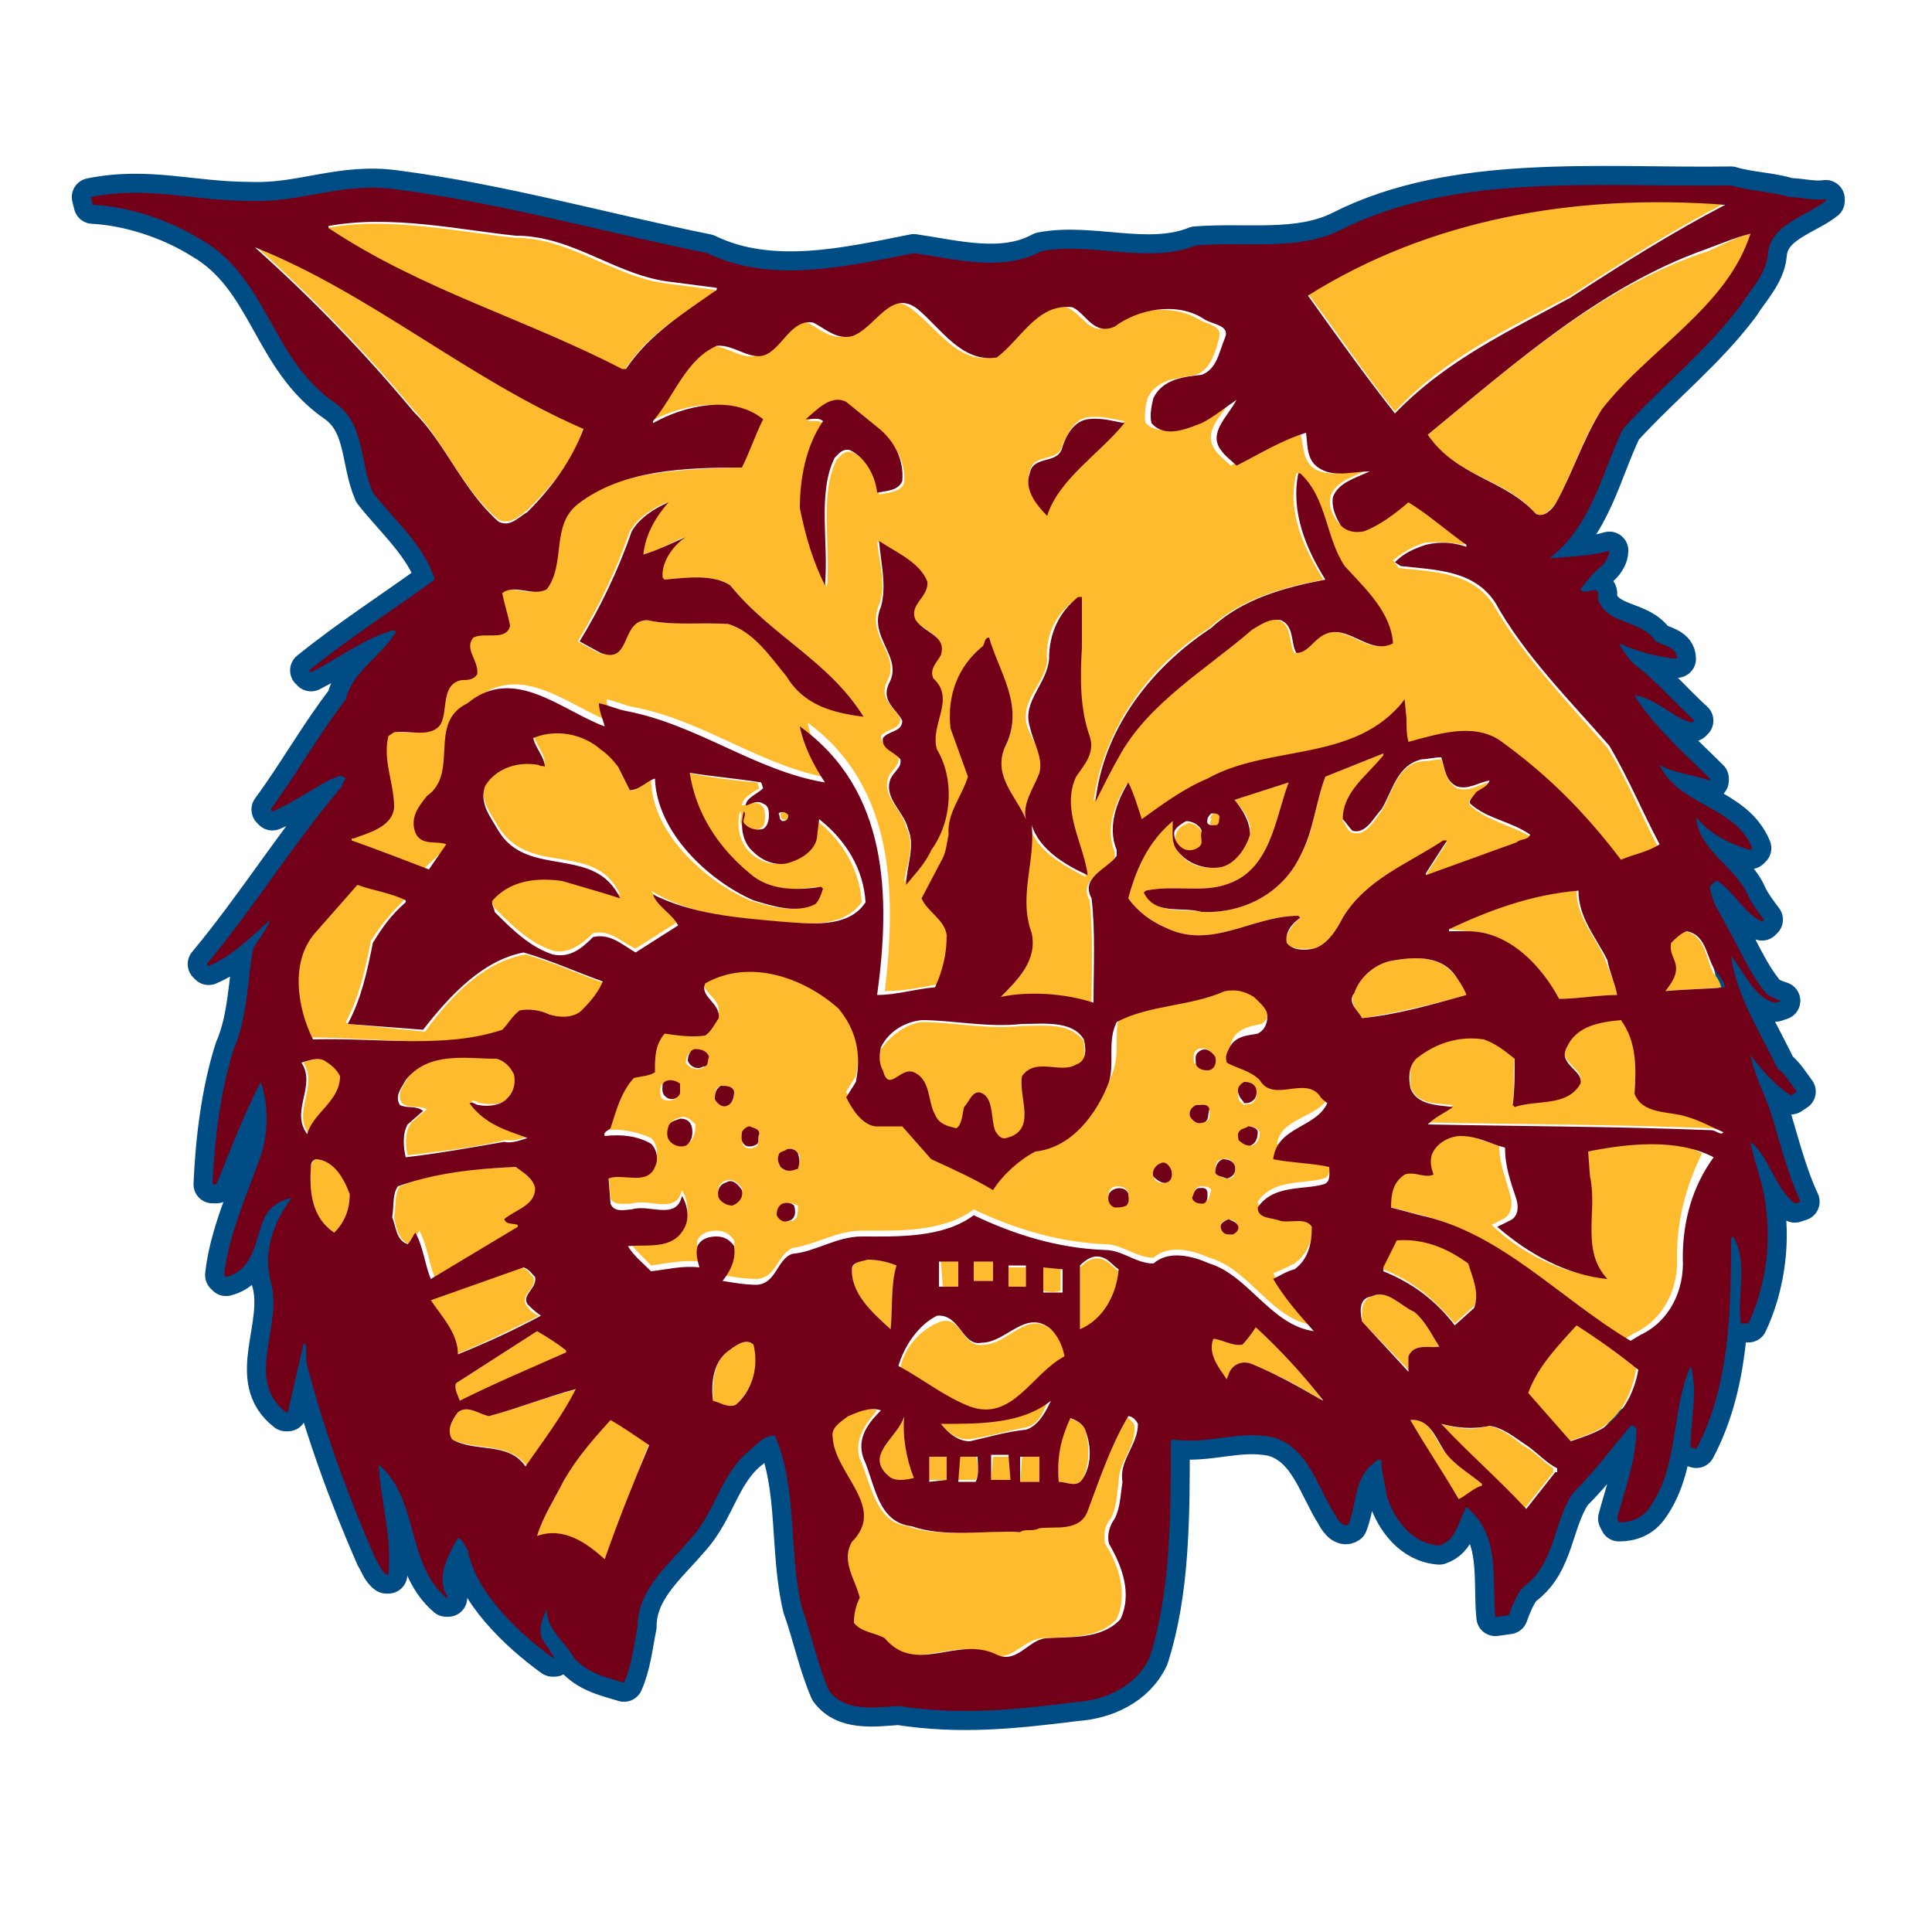 <?xml version="1.0" encoding="utf-8"?>
<!-- Generator: Adobe Illustrator 19.1.0, SVG Export Plug-In . SVG Version: 6.00 Build 0)  -->
<!DOCTYPE svg PUBLIC "-//W3C//DTD SVG 1.1//EN" "http://www.w3.org/Graphics/SVG/1.1/DTD/svg11.dtd">
<svg version="1.1" xmlns="http://www.w3.org/2000/svg" xmlns:xlink="http://www.w3.org/1999/xlink" x="0px" y="0px"
	 viewBox="33 -33 100 100" enable-background="new 33 -33 100 100" xml:space="preserve">
<g id="AREA_3">
	<path fill="none" stroke="#004D86" stroke-width="1.968" stroke-linejoin="round" stroke-miterlimit="10" d="M123.6,21.6
		c0.5,0.7,1.3,1.6,2.1,2.1l0.3-0.2c-0.3-0.4-0.6-0.9-1-1.2c-0.9-1.9-2.1-3.7-2.4-5.8c0.7,0.8,1.2,2.2,2.3,2.4l0.3-0.1
		c-0.3-0.1-0.6-0.2-0.8-0.4c-0.9-1.1-1.4-2.4-2.1-3.6c-0.3-0.6-0.7-1.1-0.8-1.9c0.1-0.1,0.2-0.3,0.4-0.3c0.9,0.6,1.3,1.6,2.3,2.1
		l0.1-0.1c-0.3-0.4-0.6-0.8-0.8-1.2c-0.6-1.5-2.6-2.4-2.7-4.1c0.7,0.9,1.8,1.4,2.8,1.7l0.1-0.1c-0.9-2.2-3.8-2.2-4.8-4.3
		c0.7,0.4,1.7,0.5,2.6,0.8l0-0.1c-1.3-1.3-2.9-2.7-3.9-4.3c1.1,0.1,2,1.2,3,1.4l0.1-0.1c-1.1-1-2-2.1-3.1-2.9
		c-0.3-0.3-0.6-0.7-0.8-1.1c0.9,0.4,1.9,0.7,3,0.8c0-0.6-0.7-0.7-1.1-0.9c-0.8-1.2-2.5-0.8-3-2.2c0.2-0.9-0.7-0.1-0.9-0.5
		c0.3-0.4,0.7-0.9,1.1-1.2c0.2-0.2,0.4-0.5,0.4-0.8c-1,0.3-2.1,0.3-3.1,0.4c2.2-1.7,2.7-4.4,3.8-6.7c2.1-2.3,4.3-4,6.1-6.4
		c0.5-0.8,1.3-1.6,1.4-2.6c0.1-1.6,2-2,3-2.8l0-0.1c-0.6,0.1-1.3-0.1-1.9-0.1c-0.9-0.3-2-0.3-3-0.6c-6.7,0.1-14.3-0.7-20.2,2.3
		c-2.2,1.1-4.9,0.6-7.5,0.8c-2.5,1-5.4-0.2-8,0.3c-2,1.1-4.5,0.4-6.6,0.1c-3.5,0.7-7.4,1.6-10.7,0c-5.4-1.1-10.7-2.6-16.1-3.3
		c-2.8-0.4-4.9,0.7-7.5,0.6c-3.1,0-5.3-0.8-8.3-0.2l0.1,0.4c1.9,0.1,4,0.8,5.6,1.8c3.5,2,3.6,6.2,7,8.5c1.5,1.1,1.2,3,1.9,4.6
		c1.1,1.4,2.7,2.8,3.2,4.5c-2.2,1.6-4.4,3-6.5,4.7l0.1,0.1c1.2-0.6,2.4-1.5,3.7-2c0.2,0,0.5-0.3,0.7-0.1c-0.7,1.2-2.3,2.1-2.6,3.5
		C49.5,5,48.4,7,47,8.9L47.1,9c1-0.4,2.1-1.2,3.1-1.7c0.2,0,0.4-0.3,0.7,0c-0.1,0.1-0.2,0.3-0.2,0.4c-2.4,2.8-4.5,6.2-7,9.2l0.1,0.1
		c1.2-0.5,2.2-1.5,3.2-2.4l0,0c-0.2,0.5-0.6,1-0.9,1.5c-0.3,1.7-0.3,3.6-1,5.2c-0.7,2.2-1,4.7-1.1,7l0.2,0c0.7-1.7,1.4-3.6,2.3-5.3
		c0.4,1.2,0.4,2.6,0,3.8c-0.7,2-1.7,4.2-1.9,6.2l0.1,0.1c1.5-0.4,1.5-2,2-3.1c0.3-0.6,0.9-0.9,1.4-1c-0.9,1.2-1.5,2.7-1.1,4.3
		c0.7,2.3-1.4,5.1,0.8,6.8l0.1,0l0.8-3.5l0.1-0.1c0.1,0.4,0,0.8,0.1,1.2c0.9,3.4,2.1,6.7,3.5,9.9c0.2,0.3,0.3,0.7,0.6,0.9h0.1
		c0.2-2-0.4-3.8-0.5-5.7c2.1,1.8,1.4,5.1,3.5,6.9l0.1,0c-0.7-1,0-2.2,0.5-3.1c0.3,0.1,0.3,0.4,0.5,0.6c0.4,2.2,2.6,4.3,4.4,5.6
		l0.1,0l-0.6-0.9c-0.3-0.5,0-1.2,0.2-1.6c0,1.1,0.9,1.6,1.4,2.5c0.7,0.8,1.6,1,2.6,1.3c0.4-0.9,0.5-1.9,0.7-2.9
		c0-1.9,1.5-3.1,2.7-4.5c1.4-1.5,1.6-3.5,3.2-4.7c0.3-0.3,0.7-0.7,1.2-0.7c1.2,2.7,0.7,6,1.4,8.9c0.5,1.4,0.8,2.9,1.4,4.3
		c0.8,1.1,2.3,0.9,3.6,0.8c3.2,0.5,6,0.2,9.2-0.2c1.5-0.1,3.1-0.8,3.8-2.3c1.1-3.4,1.1-7.3,1.1-11.2l0.1-0.1
		c1.8,0.3,3.4-0.5,5.2-0.1c1.8,0.5,2.3,2.6,3.2,4c0.1,0.2,0.4,0.7,0.7,0.5c0.4-1,0.3-2.2,1.1-3c0.2-0.1,0.4-0.5,0.6-0.3
		c0,0.6,0.2,1.3,0.3,1.9c0.4,1.2,1.3,2.4,2.7,2.5c0.9-0.3,1-1.3,1.4-2c1.8,1.5,1.3,3.7,1.5,5.7l0.7-0.1c0,0,0.4-1.2,0.8-1.5
		c1.6-1.2,1.5-3.3,2.5-4.8c1.1-1.1,2-2.3,3-3.5c0.1-0.1,0.3,0.1,0.3,0.2c0,1.5-0.6,3.1-1,4.6l0.1,0.2c0.6,0,1.2-0.2,1.6-0.8
		c1.5-2.1,1.1-5,2.1-7.3c0.4,1.2,0,2.9,0,4.2l0.3,0.1c1.7-3.2,1.8-7,1.8-10.9l0.1-0.1c0.8,1.3,0.2,3,0.4,4.5l0.4,0
		c0.8-1.7,1.2-3.9,0.9-6c-0.1-1.2-0.6-2.3-0.8-3.4c1,0.8,1.2,2.3,2.3,3.2l0.3-0.1c-0.7-1.5-1.1-3.2-1.6-4.8
		C124.3,23.6,123.8,22.6,123.6,21.6z"/>
</g>
<g id="AREA_2">
	<g>
		<path fill="#FDBB2D" d="M114.3-17.7c2.6-1.7,5.3-3.4,8-4.8c-7.9-0.6-15.4,0.9-21.6,4.7c1.5,2,2.9,4.1,4.5,6.1
			C107.8-14.5,111.1-16,114.3-17.7z"/>
		<path fill="#FDBB2D" d="M65.3-13.8c1.2-1.9,3-2.9,4.7-4.1v-0.1l-2.3-0.3c-2.9-0.3-5.1-2.4-8.1-2.4c-2.9-0.3-6.5-1.1-9.7-0.5v0.1
			c4.7,3.2,10.2,4.6,15.1,7.3H65.3z"/>
		<path fill="#FDBB2D" d="M106.9-10.5c1.4,2.2,4,2.2,5.6,4.1c0.4,0.2,0.7-0.2,1-0.5c0.9-1.6,1.4-3.4,2.4-4.9
			c2.5-3.1,6.6-5.3,7.7-9.1c-0.8,0.2-1.5,0.6-2.2,0.9C115.9-18.2,111.4-14.2,106.9-10.5z"/>
		<path fill="#FDBB2D" d="M58.8-6.1c0.6,0.3,1.1-0.2,1.5-0.5c1.3-1.3,2.4-2.6,2.9-4.3c-5.9-2.5-11-7-17-9.4l0.1,0.1
			c2.9,2.6,5.6,5.4,8.1,8.4C56.1-10,56.9-7.7,58.8-6.1z"/>
		<path fill="#FDBB2D" d="M56.5,10.5c-0.6-0.1-1.4,0.1-1.6-0.6c-0.3-0.8,0.2-1.4,0.6-1.9c1.7-1.2,0-3.7,2.1-4.8
			c2.4-2,4.9,0.4,7.1,1.2c-0.1-0.4-0.3-0.8-0.3-1.2c0.5,0.1,0.9,0.3,1.4,0.4c3.7,0.7,6.6,3.1,10.3,3.7c-0.6-0.9-1.1-1.9-1.3-2.9
			c4.5,3.3,4.6,8.8,4,13.9c1,0,1.9-0.2,3-0.4c0.3-0.8,0.6-1.7,0.6-2.7c0-0.8-1-1.2-1.3-1.9l1-1.9c0.2-0.4,0.3-1,0.4-1.4
			c-0.1-1.1,0.7-2,1-3l-0.9-2.5C82,3,82.6,1.5,83.8,0.5C84,0.4,83.9,0,84.2,0c0.5,1.9,1.9,3.7,0.8,5.7c-0.6,1.5,0.6,2.5,1.1,3.7
			c-0.2-0.8,0.4-1.6,0.7-2.4c0.2-0.9-0.3-1.6-0.6-2.3c-0.5-1.4,0.9-2.3,1-3.5c-0.1-1.3,0.4-2.4,1.5-3.2h0.2l0,2.6
			c-0.1,1.6-0.1,3.2,0.4,4.6c0.3,0.8-0.3,1.4-0.7,2.1c-0.8,1.7,0.4,3.5,0.6,5.1c-1.1-0.6-2.5-1.3-2.9-2.6c0.1,1.9-0.7,3.7,0,5.6
			c0.4,1.4-0.7,2.4-1.6,3.3c1.4-0.3,3.3-0.2,4.8,0.3c0-1.8,0.1-3.7-0.1-5.4c-0.6-1.1,0.8-1.5,1.3-2.2l0-0.3c-0.5-1.2,0-2.5,0.6-3.5
			c0.3,0.6,0.5,1.3,0.7,1.9c1.2-0.7,2.2-1.5,3.4-2.1c3.2-1.8,7.7-0.7,10.2-4.1l0.1,1c0,0.5,0,0.8,0.1,1.2c1.5-0.4,3.3-1,4.7-0.1
			c2.5,1.9,4.3,3.8,6.3,6.2c0.7-0.3,1.4-0.4,2-0.8c-0.9-1.7-1.6-3.5-2.6-5.1c-2.1-2.4-4.4-4.8-5.9-7.4c-1.1-1.7-3.1-1.7-4.9-1.9
			L105.1-4c0.5-0.4,1-0.7,1.6-0.9c0.8-0.1,1.5,0,2.1,0.1v-0.1c-1-0.7-2-1.6-3-2.2c-0.7,0.6-1.5,1.2-2.3,1.5c-0.4,0.1-0.9,0-1.2-0.3
			c-0.3-0.4-0.6-0.9-0.4-1.5c0.3-0.7,1.1-0.9,1.7-1.2c-0.8,0-1.7,0.3-2.5-0.1c-0.7-0.4-0.6-1.2-0.8-1.9c-1.3,0.3-2.4,1.1-3.6,1.7
			c-0.3-0.3-0.6-0.5-0.8-0.8c-0.7-1,0.4-1.8,0.8-2.6c-0.6,0.4-1.1,0.9-1.8,1.2c-0.8,0.2-1.9,0.7-2.6,0c-0.1-0.4,0-0.9,0.1-1.3
			c0.5-1,1.5-1,2.5-1.2c0.8-0.3,1-1.2,1.2-1.9c0.2-0.7-0.7-0.7-1.1-1c-1.4-0.8-3.4-0.5-4.6,0.4c-1,0.5-1.4-0.7-2.2-1
			c-1.8-0.2-2.5,1.6-3.9,2.6c-1.7,0.3-2.8-1.5-4.1-2.5c-1.4-1.1-2.2,1-3.4,1.4c-0.8,0.2-1.4-0.4-2-0.7c-1-0.2-1.5,0.9-2.2,1.5
			c-1,0.7-1.8-0.3-2.8-0.3c-1.6,0.7-2.1,2.6-3.3,3.9v0.1c1.6-0.9,4.1-1.5,5.7-0.2c-0.4,0.8-0.6,1.7-1.1,2.5
			c-2.9,0.1-6.2,0.2-8.5,1.9c-1.4,1-0.6,3.1-1.6,4.4c-0.7,0.4-1.6-0.3-2.3,0.2c0.1,0.6,0.3,1.1,0.4,1.7c-0.3,0.7-1.3,0.3-1.9,0.6
			c-0.6,0.6,0.2,1.2,0.1,1.9c-0.2,0.3-0.5,0.3-0.8,0.3c-1.2,0.1-0.8,1.5-1.1,2.3c-0.5,0.7-1.6,0.3-2.4,0.4l-0.3,0.2
			c-0.4,1.3,0.3,2.4,0.3,3.7c0,1.1-1.2,1.4-2.1,1.6v0.1c1.3,0.5,2.6,1,4,1.5L56.5,10.5z M95.6-0.5c1.6-1.5,3.8-2.1,5.9-2.5
			c-1-1.6-1.9-3.5-1.4-5.5h0.1c1.5,1.3,1.4,3.3,2.3,4.8c1.2,1.2,2.4,2.3,2.5,4c-1.3,0.7-2.5-1.3-3.8-0.3c-0.4,0.3-0.7,0.9-1.2,0.8
			c-0.3-0.5-0.1-1.4-0.8-1.7c-0.6-0.1-1.1,0.3-1.5,0.5c-2.3,2-5.4,3.8-6.9,6.6c-0.4,0.8-0.8,1.5-1.2,2.3C90.1,4.8,92.4,1.5,95.6-0.5
			z M86.3-8.6c0.2-1,1.5-0.4,1.7-1.4c0.3-0.6,0.6-1.3,1.3-1.4c0.7-0.1,1.3,0.1,1.9,0.2c-1.3,1.6-3.4,2.8-4,4.8
			C86.6-6.9,86-7.7,86.3-8.6z M81-2.9c0.1,0.8-1,1.1-0.7,1.9c0.5,0.7,1.6,0.8,1.3,1.8c-0.2,0.4-0.6,0.7-0.4,1.2
			c1.2,1-0.2,2.4,0.2,3.7c1,1.5,0.8,3.8-0.3,5.2c-0.3,0.6-1,1.2-1.3,1.8c0.1-0.9,0.6-1.9,0.1-2.9c-0.2-0.9-1.3-1.6-0.9-2.6
			c0.1-0.3,0.6-0.6,0.5-1c-0.3-0.4-0.9-0.6-0.9-1.1c0.3-0.4,1-0.3,1-0.9c-0.3-0.6-1.1-1-0.7-1.9c0.8-1.4-1.1-2.3-0.4-4
			c0.4-1,0-2.2-0.1-3.3C79.3-4.3,80.5-3.9,81-2.9z M74.8-11.2c0.6-0.5,1.2-1.3,2.1-0.9l1.6,1.3c0.8,0.7,1.4,1.7,1.3,2.8
			c-0.2,0.5-0.9,0.5-1.3,0.6c0-0.9-0.6-1.8-1.4-2.2c-0.4-0.1-0.6,0.2-0.8,0.4c-0.9,1.8-0.3,4.4-0.5,6.6c-0.6-1.2-1-2.5-1.2-3.8
			c0-1.5,0.2-3.2,1.2-4.5C75.5-11.3,75.2-11.2,74.8-11.2z M65.6-5.5C66-6.2,66.8-6.7,67.5-7c-0.7,0.8-1.1,1.7-1.3,2.7
			c0.7-0.1,1.5-0.6,2.2-0.9c-0.5,0.4-1.3,1.2-1.2,2.1L67.4-3c1.1-0.1,2.5-0.3,3.4,0.3c2.1,2.6,5.1,3.9,6.9,6.8
			c-1.5-0.2-3.1-0.6-4-2.1c-0.8-1.2-1.7-2.3-3-2.7c-1.5-0.1-2.8,0.1-4.2-0.2c-1.4,0-0.9,2.2-2.5,1.7l-1.1-0.6
			C64-1.6,64.9-3.5,65.6-5.5z"/>
		<path fill="#FDBB2D" d="M73.2,14.7c1.4,0.1,3.4,0.4,4.4-1c-0.1-1.7-1-3.2-2.4-4.3l-0.1,0.8c0,0.7-0.7,1.2-1.3,1.4
			c-0.7,0.3-1.5,0-2-0.5c-0.5-0.5-0.7-1.3-0.5-2.1c0.2,0.2-0.1,0.5,0.1,0.7c0.3,0.2,0.6,0.3,0.9,0.2c0.3-0.1,0.3-0.4,0.3-0.7
			c0-0.3-0.1-0.5-0.3-0.6c-0.3-0.1-0.6,0-0.9,0.1c0-0.4,0.6-0.7,0.9-0.9l-0.1-0.3c-1.3-0.1-2.6-0.3-3.7-0.5c0.3,2,1.5,3.8,3.1,5.2
			c1,0.9,2.4,0.9,3.7,0.7l0.1,0.1c-0.1,0.3-0.1,0.6-0.4,0.8c-1,0.5-2.2,0.1-3.2-0.2c-2.3-1-5.1-3.5-5.1-6.3C66.4,7.4,66,8,65.6,7.9
			L65,6.7c-0.3-0.4-0.5-0.7-0.9-1.1c-0.9-0.8-2.3-1.2-3.5-0.6c0.1,0.5,0.6,1,0.6,1.5c-0.1,0-0.2,0-0.3-0.1c-1-0.2-2.2,0.1-2.8,1.1
			c-0.3,0.9,0.3,1.6,0.7,2.3c1.6,2.6,5,0.7,6.3,3.5c-0.9-0.3-2-0.7-3-0.9c-1.4-0.2-2.7,0-3.6,1c-0.1,0.2,0,0.4,0.1,0.6
			c0.9,0.9,1.8,1.8,3,2.2c0.8,0.2,1.5-0.3,2.1-0.9c0.9-0.2,1.5,0.5,2.2,0.8l2.2-1.4c-0.3-0.6-1-1-1.4-1.6l0,0
			C68.6,14.3,70.9,14.5,73.2,14.7z"/>
		<path fill="#FDBB2D" d="M107.7,10.6h0.2l-1.1,1.7v0.1l4.7-1.7c0.2-0.1,0.6-0.1,0.7-0.4c-1-0.6-2.2-0.8-3.1-1.6
			c-0.2-0.3,0.1-0.4,0.3-0.6c0.2-0.2,0.6-0.3,0.7-0.6c-0.6,0.1-1,0.5-1.7,0.3c-0.6-0.4-0.6-1-0.8-1.5c-0.3,0-0.6,0.1-1,0.1
			c-1.3,0.2-1.5,1.6-2.1,2.6c-0.4,0.5-0.8,1.3-1.5,1.1c-0.3-0.1-0.3-0.4-0.5-0.6c0-1.5,1.1-2.2,2.1-3.3V6c-1,0.4-2,0.8-3,1.2
			c-0.5,1.3-0.6,2.9-1.3,4.1c-0.9,1.9-2.9,3-5.1,2.9c-1-0.2-2.3,0.2-3-1l0.1-0.1c1.4-0.3,2.9,0.1,4.1-0.3c2.4-0.7,2.6-3.5,3.3-5.3
			l-2.8,0.9c0.4,0.5,0.9,1,0.8,1.8c-0.2,0.7-0.8,1.6-1.6,1.7c-0.8,0.1-1.6-0.1-2.1-0.8c-0.4-0.4-0.3-1-0.3-1.6c-1.3,1-1.9,2.5-2.3,4
			c0.5,0.7,1.2,1.2,1.9,1.5c2.4,1.2,4.5-0.6,6.9-0.6l0.1,0.1c-0.4,0.4-0.8,0.8-0.7,1.3c0.3,0.4,0.9,0.3,1.4,0.3
			c0.7-0.2,1.2-1,1.5-1.6C103.7,12.5,105.9,11.7,107.7,10.6z"/>
		<path fill="#FDBB2D" d="M73.8,9.2c0-0.2-0.3-0.2-0.4-0.1c0,0.1,0,0.3,0.1,0.3C73.7,9.5,73.8,9.4,73.8,9.2z"/>
		<path fill="#FDBB2D" d="M96.1,9.7c0.1-0.1,0.1-0.1,0.1-0.3c0-0.3-0.2-0.3-0.4-0.3c-0.1,0.1-0.2,0.2-0.1,0.3
			C95.5,9.8,95.8,9.7,96.1,9.7z"/>
		<path fill="#FDBB2D" d="M94.5,9.6c-0.2,0.1-0.5,0.2-0.6,0.5c-0.2,0.4,0.1,0.7,0.4,0.9c0.3,0.1,0.6,0,0.9-0.1
			c0.2-0.3,0-0.4,0.1-0.7C95.1,9.8,94.8,9.6,94.5,9.6z"/>
		<path fill="#FDBB2D" d="M59.1,20.4c0.3-0.3,0.5-0.7,0.9-1c0.5-0.1,1.1,0,1.5,0.2c0.6,0.2,1.3,0.1,1.8-0.3c0.4-0.4,0.7-0.9,1-1.4
			c-1.4-0.5-2.7-1.1-4.1-1.5c-2.2,0.4-3.9,2.2-5.2,4L51,20l-0.1-0.1c0.7-1.3,1-2.7,1.3-4.2c0.5-0.8,1-1.4,1.7-2.1v-0.1
			c-0.8-0.4-1.7-0.5-2.5-0.8l-2.2,2.5c-1.4,1.5-1,3.9-0.1,5.5C52.6,20.7,56,21.3,59.1,20.4z"/>
		<path fill="#FDBB2D" d="M108,15.1L108,15.1l1,0.1c2,0,3.8,1.8,4.7,3.5c1,0,2.1-0.2,3-0.2c-0.1-0.6-0.4-1.2-0.6-1.8
			c-0.5-1.2-1.5-2.2-1.5-3.6C112.3,13.3,110,14.1,108,15.1z"/>
		<path fill="#FDBB2D" d="M120.2,15.2c-0.3,0.1-0.5,0.3-0.8,0.6c-0.1,0.4,0.1,0.7,0.2,1c0.2,0.6-0.1,1.1-0.5,1.5
			c1-0.1,2.1-0.1,3-0.2c-0.1-0.3-0.2-0.5-0.4-0.7C121.3,16.7,121.3,15.4,120.2,15.2z"/>
		<path fill="#FDBB2D" d="M108.9,18.5c-0.1-0.3-0.3-0.6-0.5-0.9c-0.8-1.1-2-1.1-3.2-0.9c-0.9,0.1-1.8,0.8-2.1,1.7
			c-0.3,0.5,0.2,1,0.4,1.3C105.4,19.4,107.1,19,108.9,18.5z"/>
		<path fill="#FDBB2D" d="M101.9,23.6c-0.1-0.1-0.3-0.2-0.4-0.4c-0.9-1-2.4,0.4-3.1-0.8c-0.4-0.5-1.2-0.5-1.7-0.9
			c-0.1-0.2,0-0.5,0.1-0.7c0.3-0.6,1-0.7,1.5-0.8c0.3-0.2,0.4-0.5,0.5-0.9c0-0.4-0.4-0.7-0.7-1c-0.5-0.2-0.9-0.4-1.5-0.3
			c-1.7,0.9-3.9,0.8-5.6,1.6c-0.4,1,0,2-0.4,3.1c-0.6,1.6-1.9,3.5-3.8,3.6c-0.9,0.4-1.7,1.2-2.2,2c-1-0.6-2.2-1.1-3.2-1.6L79.7,25
			h-1.4c-0.7-0.1-1.2-0.9-1.5-1.5l0.5-0.8c0.3-1.5,0-2.7-0.9-3.8c-1.8-1.6-4.7-2.7-6.9-1.3c-0.4,0.7,0.8,1,0.7,1.8
			c-0.1,0.3-0.3,0.7-0.7,0.9c-0.7,0.1-1.4,0-2.1-0.1c-0.6,0.6-0.5,1.2-0.5,2c-0.3,0.2-0.7,0.2-1.1,0.3c-0.6,0.8-0.9,1.7-1.2,2.6
			c-0.1,0.1-0.3,0.2-0.3,0.4c0.9-0.1,1.7,0.1,2.4,0.4c0.3,0.3,0.4,0.8,0.2,1.2c-0.4,1-1.8,0.3-2.4,0.6l0.1,1.3
			c0.1,0.4,0.7,0.3,1.1,0.3c0.9-0.3,2.3,0.6,2.6-0.7c0.3,0.5,0.4,1.2,0.1,1.7c-0.5,1.1-1.8,0.8-2.9,0.9c0.3,0.4,0.8,0.9,1.2,1.3
			c0.8-0.1,1.6-0.3,2.5-0.2c0-0.4-0.2-0.7-0.1-1.1c0.2-0.4,0.6-0.5,1-0.5c0.4,0,0.7,0.2,0.9,0.5c0.1,0.7-0.2,1.3-0.6,1.8
			c0.6,0.1,1.2,0.2,1.8,0.2c1-0.1,1-1.2,1.8-1.6c1.3-0.2,2.3-0.9,3.6-0.9c1.8,0,4.2,0.1,5.8-1.1c2.1,1,4.4,1.7,6.8,1.8
			c0.9,0,1.6,0.7,2.5,0.7c0.8-0.7,2-0.4,2.9,0c2.1,0.6,3.2,3.2,5.4,3.5c-0.8-0.9-1.6-1.7-2.1-2.7c0.3-0.1,0.7-0.3,1.1-0.5
			c0.7-0.5,1-1.3,0.9-2.2c-0.3-0.5-1.1-0.2-1.6-0.3c-0.4-0.1-1.1,0-1.2-0.7c0.8-1.2,2.4-0.9,3.4-1.2c0.4-0.1,0.3-0.6,0.3-0.9
			c-1-0.1-2-0.2-2.7-0.9C99.3,24.8,101.3,24.9,101.9,23.6z M67.2,23.2c0.2-0.3,0.7-0.3,0.9,0c0.1,0.1,0,0.3,0,0.5
			c-0.1,0.3-0.6,0.3-0.8,0.2C67.1,23.7,67.2,23.4,67.2,23.2z M68.6,26.2c-0.3,0.1-0.6,0-0.8-0.2c-0.2-0.1-0.3-0.5-0.1-0.8
			c0.1-0.3,0.4-0.3,0.6-0.4c0.3,0,0.5,0.2,0.7,0.4C69,25.6,68.9,26,68.6,26.2z M69.3,22.3c-0.3,0.1-0.6,0-0.8-0.3
			c0-0.2,0.1-0.6,0.4-0.6c0.3,0,0.6,0.1,0.6,0.4C69.5,21.9,69.6,22.2,69.3,22.3z M70,23.9c0-0.3,0-0.6,0.3-0.7c0.3,0,0.5,0,0.7,0.3
			c0,0.3,0,0.5-0.3,0.7C70.4,24.4,70.1,24.1,70,23.9z M70.9,29.3c-0.3,0-0.6-0.2-0.7-0.4c-0.1-0.3,0-0.7,0.4-0.8
			c0.3-0.1,0.6,0.1,0.8,0.4C71.5,28.9,71.2,29.2,70.9,29.3z M72.2,26.3c-0.1,0.1-0.4,0.2-0.6,0.1c-0.3-0.2-0.1-0.4-0.2-0.7
			c0.1-0.2,0.3-0.3,0.4-0.3c0.2,0,0.5,0.1,0.5,0.4C72.2,25.9,72.3,26.1,72.2,26.3z M73.9,30.2c-0.3,0.1-0.5-0.1-0.6-0.3
			c-0.1-0.3,0.1-0.5,0.3-0.6c0.2-0.1,0.5,0,0.7,0.1C74.3,29.8,74.3,30.2,73.9,30.2z M74.3,27.5c-0.3,0.1-0.7,0.2-0.9-0.1
			c-0.1-0.2-0.2-0.4-0.1-0.6c0-0.2,0.3-0.2,0.4-0.3c0.3-0.1,0.5,0,0.7,0.3C74.4,27,74.4,27.2,74.3,27.5z M91.3,29.3
			c-0.1,0.1-0.3,0.2-0.6,0.1c-0.3-0.1-0.4-0.4-0.3-0.7c0.1-0.4,0.8-0.4,1,0C91.4,28.9,91.5,29.2,91.3,29.3z M93.4,28.2
			c-0.3,0.1-0.6,0-0.7-0.3c-0.1-0.3,0.1-0.6,0.4-0.7c0.2,0,0.4,0.1,0.5,0.3C93.7,27.7,93.7,28,93.4,28.2z M94.6,24.8
			c-0.1-0.3,0.1-0.5,0.3-0.6c0.2,0,0.5-0.1,0.7,0.2c0,0.3,0.1,0.6-0.3,0.7C95,25.2,94.8,25.1,94.6,24.8z M95.4,29.2
			c-0.2,0-0.5,0-0.6-0.3c0-0.2,0-0.4,0.3-0.5c0.2,0,0.5,0,0.6,0.2C95.6,28.9,95.6,29.1,95.4,29.2z M95.4,22.3
			c-0.2,0-0.4-0.1-0.6-0.3c0-0.3-0.1-0.5,0.2-0.7c0.3-0.1,0.6,0,0.8,0.3C95.9,22,95.7,22.3,95.4,22.3z M95.9,27.7
			c0-0.3,0-0.7,0.4-0.7c0.3-0.1,0.5,0.1,0.6,0.3c0.1,0.3,0,0.7-0.3,0.7C96.3,28,96.1,27.9,95.9,27.7z M96.8,30.9
			c-0.2,0-0.5,0-0.6-0.3c-0.1-0.3,0.1-0.4,0.4-0.5c0.1,0.1,0.4,0,0.4,0.3C97.1,30.7,96.9,30.8,96.8,30.9z M97.4,23.1
			c0.3-0.1,0.5,0.1,0.6,0.3c0.1,0.3,0,0.6-0.2,0.7c-0.1,0.1-0.3,0-0.4,0.1c-0.1-0.1-0.3-0.2-0.3-0.4C97,23.4,97.2,23.2,97.4,23.1z
			 M97.8,26.3c-0.3,0-0.4-0.1-0.6-0.3c0-0.2-0.1-0.3,0.1-0.5c0.1-0.1,0.2-0.1,0.4-0.2c0.2,0,0.4,0.1,0.5,0.3
			C98.2,25.9,98.1,26.2,97.8,26.3z"/>
		<path fill="#FDBB2D" d="M117.6,23.5c0.1-1.4,0.1-2.7-0.7-3.8c-1.1,0.1-2.2,0.3-2.8,1.4c-0.5,0.9,0.9,1.2,0.7,1.9
			c-0.8,1.2-2.2,0.8-3.4,1.2l-0.1-0.1c0.1-0.8,0-1.6,0.1-2.4c-0.6-0.3-1-0.8-1.6-1c-1.3-0.2-2.5,0.2-3.5,1c-0.4,0.4-0.3,1-0.3,1.5
			c0.3,1,1.4,0.9,2.2,1c-0.4,0.3-0.9,0.6-1.3,0.9c4.8,0.1,9.7,0.1,14.7,0.3c0.2,0,0.5,0.2,0.6,0c-0.6-0.3-1.2-0.6-1.9-0.8
			C119.4,24.4,118.1,24.6,117.6,23.5z"/>
		<path fill="#FDBB2D" d="M88.7,22.2c0.6-0.2,0.4-0.9,0.4-1.3c-0.7-1-2.1-0.8-3.2-0.8c-1.8,0.2-3.6-0.2-5.2-0.2
			c-0.8,0.1-1.6,0.7-2.1,1.4c-0.1,0.4-0.1,0.9,0.1,1.2c0.4,1.2,1-0.1,1.6,0.1c0.9,0.4,0.7,1.4,1.1,2.2c0.2,0.4,0.7,0.6,1.1,0.7
			c0.3-0.2,0.3-0.7,0.4-1.1c0.3-0.3,0.5-1.1,1.1-0.6c0.4,0.4,0.3,1.2,0.5,1.8c0,0.2,0.3,0.5,0.6,0.4c1.6-0.4,0.6-2.1,0.9-3.2
			C86.6,21.8,87.9,22.6,88.7,22.2z"/>
		<path fill="#FDBB2D" d="M54.1,26.8c1.7-0.2,3.4-0.4,5.1-0.8c0.4,0.1,0.9-0.1,1.2-0.2c-1.1-0.4-2.2-0.7-3-1.8
			c0.2-0.1,0.3,0.1,0.5,0.1c0.5,0.1,1.2,0.1,1.5-0.4c0.2-0.3,0.4-0.8,0.3-1.2c-0.3-0.3-0.5-0.7-0.9-0.8c-1.6,0-3.5-0.4-4.7,1.1
			c-0.2,0.4-0.6,0.8-0.3,1.3c0.4,0.3,0.8,0.1,1.3,0.3l-0.8,0.7C53.9,25.6,54,26.4,54.1,26.8z"/>
		<path fill="#FDBB2D" d="M49.9,21.9c-0.4-0.2-0.9,0-1.2,0.1c0.8,1.2-0.6,2.6,0.3,3.7c0.3-1.1,1.8-1.8,1.7-3
			C50.5,22.4,50.2,22.1,49.9,21.9z"/>
		<path fill="#FDBB2D" d="M114.9,26.5l0.1,1.3c0.4,1.9-0.5,3.9,0.9,5.3c-2.1-0.2-4.1-1.2-5.7-2.7c0.2-0.1,0.4-0.2,0.6-0.3
			c0.4-0.2,0.5-0.7,0.4-1.1c-0.2-0.9-0.6-1.7-0.6-2.7c-0.8-0.2-1.5-0.6-2.3-0.6c-0.6,0.1-1.3,0.4-1.5,1c-0.1,0.3,0,0.7,0.1,1
			c-0.4,0.2-1-0.2-1.5,0c-0.6,0.4-0.7,1-0.7,1.7l1.5,0.4c4.2,0.9,7.3,4.3,10.9,6.5l0.5-0.3c1.5-0.7,2.3-2.3,2.2-4
			c0-1.9,0.5-3.7,1.3-5.3C119.5,25.8,116.9,26.1,114.9,26.5z"/>
		<path fill="#FDBB2D" d="M49.4,27c-0.2,0-0.2,0.2-0.3,0.3c-0.1,1.3,0,2.7,1.2,3.5c0.6-0.6,0.8-1.3,0.8-2.1
			C50.8,28,50.3,27.1,49.4,27z"/>
		<path fill="#FDBB2D" d="M59.9,30.5v-0.1c-0.3-0.1-0.6,0-0.7-0.3c0.5-0.5,1.6-0.6,1.6-1.6c-0.2-0.4-0.7-0.8-1-1.1
			c-2.2,0.1-4.1,0.2-6.1,1c-0.3,0.4-0.2,1.1-0.3,1.6c0.1,0.5,0.2,1.2,0.8,1.4c0.2-0.1,0.3-0.4,0.5-0.7c0.4,0.7,0.5,1.7,0.8,2.4
			L59.9,30.5z"/>
		<path fill="#FDBB2D" d="M108.3,35.5l1-0.9c0.4-0.8,0-1.6-0.3-2.3c-1.1-0.8-2.3-1.3-3.7-1.2l-0.7,1.4v0.2
			C106.1,33.3,107.2,34.2,108.3,35.5z"/>
		<path fill="#FDBB2D" d="M90.9,32.8c-0.3-0.2-0.5-0.5-0.8-0.6c-0.5-0.2-0.9,0.1-1.2,0.4l0,3.3C90.1,35.3,90.8,34,90.9,32.8z"/>
		<path fill="#FDBB2D" d="M77.1,32.6c-0.1,1.3,1,2.3,2,3.2c0.1-1.1,0-2.2,0.3-3.3c-0.5-0.2-1-0.3-1.5-0.3
			C77.6,32.2,77.3,32.3,77.1,32.6z"/>
		<path fill="#FDBB2D" d="M82.7,32.3c-0.3,0-0.7,0-1,0l0.1,1.3h1V32.3z"/>
		<rect x="83.4" y="32.3" fill="#FDBB2D" width="1" height="1"/>
		<rect x="85.2" y="32.6" fill="#FDBB2D" width="0.9" height="1.1"/>
		<path fill="#FDBB2D" d="M87.9,33.8v-1.2l-1-0.1v1.3C87.3,33.9,87.7,33.9,87.9,33.8z"/>
		<path fill="#FDBB2D" d="M56.6,37.1c1.5-0.6,2.9-1.3,4.3-2c-0.3-0.1-0.5-0.3-0.7-0.6c-0.2-0.6,0.6-0.8,0.4-1.4
			c-0.2-0.2-0.3-0.4-0.6-0.5l-4.8,1.7C55.9,35.2,56.7,36,56.6,37.1z"/>
		<path fill="#FDBB2D" d="M105.9,37.2c0.3-0.7,1.1-0.4,1.6-0.5c-0.4-0.6-0.7-1.3-1.3-1.8c-0.7-0.4-1.4-1.2-2.2-0.8
			c-0.6,0.2-0.5,0.9-0.5,1.3L106,38L105.9,37.2z"/>
		<path fill="#FDBB2D" d="M79.6,37.8c1.2,0.6,2.3,1.6,3.7,2.1c2.2,0.7,3.2-1.7,4.9-2.6c-0.1-0.5-0.2-1-0.7-1.4
			c-1.3-1.2-2.3,0.7-3.6,0.7c-1.1,0.2-1.1-1.5-2.2-1.2C80.6,35.8,79.8,36.8,79.6,37.8z"/>
		<path fill="#FDBB2D" d="M112,39.1l2.2,2.5c0.6-0.2,1.2-0.4,1.7-0.7c1.1-0.7,1.6-1.9,1.8-3.1c-1.1-0.8-2.1-1.6-3.2-2.3
			C113.7,36.6,112.5,37.7,112,39.1z"/>
		<path fill="#FDBB2D" d="M98,35.7c-0.2,0.3-0.4,0.6-0.7,0.9c-0.5,0.1-1-0.3-1.5-0.3c-0.4,0.7,0.2,1.5,0.7,2.1
			c0-0.1,0.1-0.1,0.1-0.3c0.2-0.5,0.7-0.7,1.2-0.5c1.2,0.5,2.4,1.1,3.5,1.8l0.1,0C100.4,38.1,99.3,36.9,98,35.7z"/>
		<path fill="#FDBB2D" d="M56.6,38.6c-0.1,0.3,0.1,0.6,0.2,0.9c1.9-0.8,3.7-1.6,5.5-2.5v-0.1c-0.5-0.4-1-0.7-1.5-1L56.6,38.6z"/>
		<path fill="#FDBB2D" d="M70.6,37c-0.7,0.6-0.7,1.6-0.7,2.5c0.4,0.1,0.7,0.4,1.2,0.2c0.8-0.8,1.3-1.9,0.9-3.1
			C71.6,36.2,71,36.7,70.6,37z"/>
		<path fill="#FDBB2D" d="M58.3,40.3c-0.5-0.1-1.1-0.6-1.6-0.2c-0.3,0.4-0.6,0.9-0.3,1.4c1.2,0.6,2.9,0.1,3.9,1.4
			c0.9-1.3,1.8-2.6,2.6-4C61.3,39.3,59.8,39.9,58.3,40.3z"/>
		<path fill="#FDBB2D" d="M81.6,40.6c0.4,0.5,0.9,0.9,1.5,0.9c0.9-0.1,1.9-0.4,2.9-0.6c0.8-0.1,1.1-1,1.3-1.6
			C85.8,40.6,83.7,40.6,81.6,40.6z"/>
		<path fill="#FDBB2D" d="M91.7,40.7c-0.1-0.1-0.3-0.4-0.5-0.4c-0.8,1.5-1.5,3.2-2.1,4.9c-0.4,1.1-1.7,0.8-2.5,0.9
			c-0.3,0.2-0.7,0-1,0.2c-1.8-0.1-4,0.3-5.6-0.3c-1.7-0.2-1.9-2.2-2.5-3.5c-0.3-1,0.3-1.8,0.9-2.5c-0.6-0.2-1.2,0.1-1.7,0.3
			c-0.4,0.3-0.8,0.6-0.8,1.1c0.2,1.9,2.8,3.5,1,5.4c-0.6,0.9,0.2,1.9,0.4,2.9c-0.2,0.4-0.3,0.8-0.3,1.3c0.4,0.5,1.1,0.5,1.6,0.8
			c1.6,1.9,3.7-0.1,5.7,0.8c1,0.5,1.6-0.7,2.6-0.8c1.2-0.1,2.9,0.1,3.9-1c0.6-1.3,0.1-2.8-0.6-3.9c-0.1-0.5,0-1,0.3-1.3
			c0.3-0.6,0.3-1.2,0.4-1.9C90.9,42.6,91.9,41.8,91.7,40.7z"/>
		<path fill="#FDBB2D" d="M79,43.4c0.3,0.4,1,0.3,1.3,0.1c-0.4-1-0.6-2.2-0.5-3.2C79.5,41.4,77.7,42.3,79,43.4z"/>
		<path fill="#FDBB2D" d="M87.8,43.7c0.4,0,0.9,0.3,1.2-0.1c0.4-0.7,0.4-1.7,0.2-2.5c-0.1-0.4-0.5-0.6-0.9-0.7
			C87.9,41.5,87.7,42.4,87.8,43.7z"/>
		<path fill="#FDBB2D" d="M62.2,43.6c-0.5,1-1.1,1.9-1.4,2.9c1.4-0.4,2.6,0.4,3.5,1.2c0.8-2,1.5-4,2.3-6c-0.6-0.4-1.3-0.9-2-1.3
			C63.7,41.5,62.8,42.4,62.2,43.6z"/>
		<path fill="#FDBB2D" d="M107.9,42.3c-0.6-0.6-0.8-1.9-1.9-1.8c0.7,1.4,1.6,2.7,2.5,4.1c0.4-0.1,0.8-0.5,1.2-0.7v-0.1
			C109.1,43.3,108.4,42.9,107.9,42.3z"/>
		<path fill="#FDBB2D" d="M110,40.8c-0.8,0.3-1.6,0.1-2.5-0.1c1.4,1.5,2.9,2.8,4.4,4.4l1.5-1.9V43c-0.6-0.4-1-0.9-1.6-1.2
			C111.3,41.4,110.7,40.9,110,40.8z"/>
		<polygon fill="#FDBB2D" points="81.1,43.6 82,43.6 82,42.4 81.1,42.4 		"/>
		<path fill="#FDBB2D" d="M82.6,43.6l0.9,0c0.2-0.4,0.1-0.9,0-1.3h-0.9L82.6,43.6z"/>
		<polygon fill="#FDBB2D" points="84.3,43.6 85.3,43.6 85.3,42.4 84.4,42.4 		"/>
		<polygon fill="#FDBB2D" points="85.8,43.7 86.8,43.7 86.8,42.4 85.9,42.4 		"/>
	</g>
</g>
<g id="AREA_1">
	<path fill="#720018" d="M123.6,21.6c0.5,0.7,1.3,1.6,2.1,2.1l0.3-0.2c-0.3-0.4-0.6-0.9-1-1.2c-0.9-1.9-2.1-3.7-2.4-5.8
		c0.7,0.8,1.2,2.2,2.3,2.4l0.3-0.1c-0.3-0.1-0.6-0.2-0.8-0.4c-0.9-1.1-1.4-2.4-2.1-3.6c-0.3-0.6-0.7-1.1-0.8-1.9
		c0.1-0.1,0.2-0.3,0.4-0.3c0.9,0.6,1.3,1.6,2.3,2.1l0.1-0.1c-0.3-0.4-0.6-0.8-0.8-1.2c-0.6-1.5-2.6-2.4-2.7-4.1
		c0.7,0.9,1.8,1.4,2.8,1.7l0.1-0.1c-0.9-2.2-3.8-2.2-4.8-4.3c0.7,0.4,1.7,0.5,2.6,0.8l0-0.1c-1.3-1.3-2.9-2.7-3.9-4.3
		c1.1,0.1,2,1.2,3,1.4l0.1-0.1c-1.1-1-2-2.1-3.1-2.9c-0.3-0.3-0.6-0.7-0.8-1.1c0.9,0.4,1.9,0.7,3,0.8c0-0.6-0.7-0.7-1.1-0.9
		c-0.8-1.2-2.5-0.8-3-2.2c0.2-0.9-0.7-0.1-0.9-0.5c0.3-0.4,0.7-0.9,1.1-1.2c0.2-0.2,0.4-0.5,0.4-0.8c-1,0.3-2.1,0.3-3.1,0.4
		c2.2-1.7,2.7-4.4,3.8-6.7c2.1-2.3,4.3-4,6.1-6.4c0.5-0.8,1.3-1.6,1.4-2.6c0.1-1.6,2-2,3-2.8l0-0.1c-0.6,0.1-1.3-0.1-1.9-0.1
		c-0.9-0.3-2-0.3-3-0.6c-6.7,0.1-14.3-0.7-20.2,2.3c-2.2,1.1-4.9,0.6-7.5,0.8c-2.5,1-5.4-0.2-8,0.3c-2,1.1-4.5,0.4-6.6,0.1
		c-3.5,0.7-7.4,1.6-10.7,0c-5.4-1.1-10.7-2.6-16.1-3.3c-2.8-0.4-4.9,0.7-7.5,0.6c-3.1,0-5.3-0.8-8.3-0.2l0.1,0.4
		c1.9,0.1,4,0.8,5.6,1.8c3.5,2,3.6,6.2,7,8.5c1.5,1.1,1.2,3,1.9,4.6c1.1,1.4,2.7,2.8,3.2,4.5c-2.2,1.6-4.4,3-6.5,4.7l0.1,0.1
		c1.2-0.6,2.4-1.5,3.7-2c0.2,0,0.5-0.3,0.7-0.1c-0.7,1.2-2.3,2.1-2.6,3.5C49.5,5,48.4,7,47,8.9L47.1,9c1-0.4,2.1-1.2,3.1-1.7
		c0.2,0,0.4-0.3,0.7,0c-0.1,0.1-0.2,0.3-0.2,0.4c-2.4,2.8-4.5,6.2-7,9.2l0.1,0.1c1.2-0.5,2.2-1.5,3.2-2.4l0,0
		c-0.2,0.5-0.6,1-0.9,1.5c-0.3,1.7-0.3,3.6-1,5.2c-0.7,2.2-1,4.7-1.1,7l0.2,0c0.7-1.7,1.4-3.6,2.3-5.3c0.4,1.2,0.4,2.6,0,3.8
		c-0.7,2-1.7,4.2-1.9,6.2l0.1,0.1c1.5-0.4,1.5-2,2-3.1c0.3-0.6,0.9-0.9,1.4-1c-0.9,1.2-1.5,2.7-1.1,4.3c0.7,2.3-1.4,5.1,0.8,6.8
		l0.1,0l0.8-3.5l0.1-0.1c0.1,0.4,0,0.8,0.1,1.2c0.9,3.4,2.1,6.7,3.5,9.9c0.2,0.3,0.3,0.7,0.6,0.9h0.1c0.2-2-0.4-3.8-0.5-5.7
		c2.1,1.8,1.4,5.1,3.5,6.9l0.1,0c-0.7-1,0-2.2,0.5-3.1c0.3,0.1,0.3,0.4,0.5,0.6c0.4,2.2,2.6,4.3,4.4,5.6l0.1,0l-0.6-0.9
		c-0.3-0.5,0-1.2,0.2-1.6c0,1.1,0.9,1.6,1.4,2.5c0.7,0.8,1.6,1,2.6,1.3c0.4-0.9,0.5-1.9,0.7-2.9c0-1.9,1.5-3.1,2.7-4.5
		c1.4-1.5,1.6-3.5,3.2-4.7c0.3-0.3,0.7-0.7,1.2-0.7c1.2,2.7,0.7,6,1.4,8.9c0.5,1.4,0.8,2.9,1.4,4.3c0.8,1.1,2.3,0.9,3.6,0.8
		c3.2,0.5,6,0.2,9.2-0.2c1.5-0.1,3.1-0.8,3.8-2.3c1.1-3.4,1.1-7.3,1.1-11.2l0.1-0.1c1.8,0.3,3.4-0.5,5.2-0.1c1.8,0.5,2.3,2.6,3.2,4
		c0.1,0.2,0.4,0.7,0.7,0.5c0.4-1,0.3-2.2,1.1-3c0.2-0.1,0.4-0.5,0.6-0.3c0,0.6,0.2,1.3,0.3,1.9c0.4,1.2,1.3,2.4,2.7,2.5
		c0.9-0.3,1-1.3,1.4-2c1.8,1.5,1.3,3.7,1.5,5.7l0.7-0.1c0,0,0.4-1.2,0.8-1.5c1.6-1.2,1.5-3.3,2.5-4.8c1.1-1.1,2-2.3,3-3.5
		c0.1-0.1,0.3,0.1,0.3,0.2c0,1.5-0.6,3.1-1,4.6l0.1,0.2c0.6,0,1.2-0.2,1.6-0.8c1.5-2.1,1.1-5,2.1-7.3c0.4,1.2,0,2.9,0,4.2l0.3,0.1
		c1.7-3.2,1.8-7,1.8-10.9l0.1-0.1c0.8,1.3,0.2,3,0.4,4.5l0.4,0c0.8-1.7,1.2-3.9,0.9-6c-0.1-1.2-0.6-2.3-0.8-3.4
		c1,0.8,1.2,2.3,2.3,3.2l0.3-0.1c-0.7-1.5-1.1-3.2-1.6-4.8C124.3,23.6,123.8,22.6,123.6,21.6z M123.6-20.9c-1.2,3.8-5.3,6-7.7,9.1
		c-1,1.6-1.5,3.3-2.4,4.9c-0.2,0.3-0.6,0.7-1,0.5c-1.6-1.8-4.1-1.9-5.6-4.1c4.5-3.7,9-7.7,14.4-9.6
		C122.1-20.4,122.8-20.7,123.6-20.9z M122.3-22.4c-2.7,1.4-5.4,3.1-8,4.8c-3.1,1.7-6.4,3.2-9.1,6c-1.5-1.9-3-4-4.5-6.1
		C106.9-21.6,114.4-23,122.3-22.4z M50-21.3c3.2-0.6,6.8,0.2,9.7,0.5c3,0,5.2,2.1,8.1,2.4l2.3,0.3v0.1c-1.7,1.2-3.5,2.3-4.7,4.1
		h-0.2C60.2-16.5,54.8-18,50-21.2V-21.3z M54.4-11.7c-2.5-3-5.2-5.8-8.1-8.4l-0.1-0.1c6,2.4,11,6.8,17,9.4c-0.6,1.6-1.6,3-2.9,4.3
		c-0.5,0.3-0.9,0.8-1.5,0.5C56.9-7.7,56.1-10,54.4-11.7z M51.3,10.4c0.8-0.3,2-0.6,2.1-1.6c0-1.3-0.6-2.4-0.3-3.7l0.3-0.2
		c0.8-0.1,1.9,0.3,2.4-0.4c0.4-0.7,0-2.1,1.1-2.3c0.3,0,0.6,0,0.8-0.3C57.8,1.2,57,0.6,57.5,0c0.6-0.3,1.7,0.2,1.9-0.6
		c-0.1-0.6-0.3-1.1-0.4-1.7c0.6-0.5,1.6,0.2,2.3-0.2c1-1.3,0.2-3.3,1.6-4.4c2.3-1.8,5.6-1.9,8.5-1.9c0.4-0.8,0.7-1.7,1.1-2.5
		c-1.6-1.3-4.1-0.7-5.7,0.2v-0.1c1.1-1.3,1.7-3.2,3.3-3.9c1-0.1,1.9,1,2.8,0.3c0.7-0.5,1.2-1.7,2.2-1.5c0.6,0.3,1.2,0.9,2,0.7
		c1.2-0.4,2-2.5,3.4-1.4c1.2,1,2.3,2.8,4.1,2.5c1.3-1,2.1-2.8,3.9-2.6c0.7,0.3,1.1,1.5,2.2,1c1.2-0.9,3.2-1.3,4.6-0.4
		c0.4,0.3,1.4,0.3,1.1,1c-0.3,0.7-0.4,1.6-1.2,1.9c-0.9,0.1-2,0.2-2.5,1.2c-0.1,0.4-0.2,0.9-0.1,1.3c0.7,0.8,1.8,0.3,2.6,0
		c0.6-0.3,1.2-0.8,1.8-1.2c-0.4,0.8-1.5,1.7-0.8,2.6c0.2,0.3,0.5,0.5,0.8,0.8c1.2-0.6,2.3-1.3,3.6-1.7c0.1,0.7,0,1.5,0.8,1.9
		c0.7,0.4,1.7,0.1,2.5,0.1C103-8.2,102.3-8,102-7.3c-0.1,0.5,0.1,1,0.4,1.5c0.3,0.3,0.7,0.4,1.2,0.3c0.8-0.3,1.6-0.9,2.3-1.5
		c1,0.6,2,1.5,3,2.2v0.1c-0.6-0.2-1.3-0.3-2.1-0.1c-0.6,0.2-1.1,0.4-1.6,0.9l0.3,0.2c1.8,0.2,3.8,0.2,4.9,1.9c1.5,2.7,3.8,5,5.9,7.4
		c1,1.7,1.7,3.4,2.6,5.1c-0.6,0.4-1.3,0.5-2,0.8c-1.9-2.5-3.8-4.4-6.3-6.2c-1.4-0.9-3.2-0.3-4.7,0.1c-0.1-0.4-0.1-0.7-0.1-1.2
		l-0.1-1c-2.5,3.3-7,2.3-10.2,4.1c-1.2,0.5-2.3,1.3-3.4,2.1c-0.2-0.6-0.4-1.3-0.7-1.9c-0.6,1-1.1,2.3-0.6,3.5l0,0.3
		c-0.5,0.7-1.9,1.1-1.3,2.2c0.2,1.7,0.1,3.6,0.1,5.4c-1.5-0.5-3.4-0.6-4.8-0.3c0.9-0.9,1.9-1.9,1.6-3.3c-0.7-1.9,0.2-3.7,0-5.6
		c0.4,1.3,1.8,2.1,2.9,2.6c-0.2-1.6-1.4-3.4-0.6-5.1c0.4-0.6,1-1.2,0.7-2.1c-0.5-1.4-0.5-3-0.4-4.6l0-2.6h-0.2
		c-1,0.8-1.5,1.9-1.5,3.2c-0.1,1.3-1.4,2.2-1,3.5C86.5,5.5,87,6.2,86.8,7c-0.3,0.8-0.9,1.6-0.7,2.4c-0.5-1.2-1.7-2.2-1.1-3.7
		c1.1-2.1-0.3-3.9-0.8-5.7c-0.3,0-0.2,0.4-0.4,0.5C82.6,1.5,82,3,82.2,4.7l0.9,2.5c-0.3,1-1.1,1.9-1,3c-0.1,0.4-0.1,0.9-0.4,1.4
		l-1,1.9c0.3,0.7,1.2,1.1,1.3,1.9c0,1-0.2,1.8-0.6,2.7c-1.1,0.1-2,0.4-3,0.4c0.7-5.1,0.6-10.6-4-13.9c0.2,1,0.7,2,1.3,2.9
		c-3.6-0.6-6.6-3-10.3-3.7c-0.5-0.1-0.9-0.3-1.4-0.4c0,0.4,0.2,0.8,0.3,1.2c-2.2-0.8-4.7-3.2-7.1-1.2c-2.1,1-0.4,3.6-2.1,4.8
		c-0.4,0.5-0.9,1.1-0.6,1.9c0.3,0.7,1.1,0.4,1.6,0.6L55.2,12c-1.3-0.5-2.6-1-4-1.5V10.4z M116.7,18.5c-1,0-2,0.2-3,0.2
		c-0.9-1.7-2.6-3.5-4.7-3.5l-1,0v-0.1c2.1-1,4.3-1.8,6.7-2c0,1.4,0.9,2.4,1.5,3.6C116.3,17.3,116.6,17.9,116.7,18.5z M95.7,9.1
		c0.2,0,0.5,0,0.4,0.3c0,0.1,0,0.2-0.1,0.3c-0.2,0-0.6,0.1-0.5-0.3C95.5,9.3,95.6,9.2,95.7,9.1z M95.1,10.8
		c-0.2,0.2-0.6,0.3-0.9,0.1c-0.3-0.2-0.5-0.6-0.4-0.9c0.1-0.2,0.4-0.4,0.6-0.5c0.3,0,0.7,0.2,0.8,0.5C95.1,10.4,95.3,10.6,95.1,10.8
		z M85.1,25.9c-0.3,0.1-0.5-0.2-0.6-0.4c-0.2-0.6-0.1-1.4-0.5-1.8c-0.6-0.5-0.8,0.3-1.1,0.6c-0.1,0.4-0.1,0.9-0.4,1.1
		c-0.4-0.1-0.9-0.2-1.1-0.7c-0.4-0.7-0.2-1.8-1.1-2.2c-0.7-0.3-1.3,1.1-1.6-0.1c-0.2-0.3-0.2-0.8-0.1-1.2c0.4-0.8,1.2-1.3,2.1-1.4
		c1.6,0,3.4,0.4,5.2,0.2c1.1,0,2.6-0.2,3.2,0.8c0.1,0.4,0.2,1.1-0.4,1.3c-0.8,0.5-2.1-0.4-2.8,0.6C85.7,23.8,86.7,25.5,85.1,25.9z
		 M68.1,14.9l-2.2,1.4c-0.7-0.4-1.3-1-2.2-0.8c-0.6,0.6-1.2,1.1-2.1,0.9c-1.2-0.4-2.1-1.3-3-2.2c0-0.2-0.2-0.4-0.1-0.6
		c0.9-1,2.2-1.2,3.6-1c1,0.3,2.1,0.6,3,0.9c-1.3-2.8-4.8-1-6.3-3.5c-0.4-0.7-1-1.4-0.7-2.3c0.6-1,1.8-1.3,2.8-1.1
		c0.1,0.1,0.2,0,0.3,0.1c0-0.5-0.5-1-0.6-1.5c1.2-0.5,2.6-0.2,3.5,0.6C64.4,6,64.7,6.3,65,6.7l0.6,1.2c0.5,0,0.9-0.5,1.3-0.6
		c0.1,2.8,2.8,5.3,5.1,6.3c1,0.3,2.2,0.7,3.2,0.2c0.2-0.2,0.3-0.5,0.4-0.8l-0.1-0.1c-1.3,0.2-2.7,0.2-3.7-0.7
		c-1.7-1.4-2.8-3.2-3.1-5.2c1.2,0.2,2.5,0.3,3.7,0.5l0.1,0.3c-0.3,0.3-0.9,0.5-0.9,0.9c0.3-0.1,0.6-0.3,0.9-0.1
		c0.3,0.1,0.3,0.4,0.3,0.6c0,0.3-0.1,0.6-0.3,0.7c-0.3,0.1-0.7,0-0.9-0.2c-0.3-0.2,0.1-0.5-0.1-0.7c-0.2,0.7-0.1,1.6,0.5,2.1
		c0.5,0.5,1.3,0.8,2,0.5c0.6-0.2,1.3-0.7,1.3-1.4l0.1-0.8c1.4,1.1,2.3,2.6,2.4,4.3c-0.9,1.4-3,1.1-4.4,1c-2.3-0.2-4.6-0.4-6.6-1.4
		l0,0C67,13.9,67.8,14.3,68.1,14.9z M73.3,9.1C73.4,9,73.7,9,73.8,9.2c0,0.2-0.1,0.3-0.3,0.3C73.3,9.4,73.4,9.3,73.3,9.1z
		 M48.9,25.7c-0.9-1.2,0.5-2.5-0.3-3.7c0.4-0.1,0.8-0.3,1.2-0.1c0.3,0.2,0.6,0.4,0.8,0.8C50.6,24,49.2,24.6,48.9,25.7z M50.3,30.8
		c-1.2-0.8-1.3-2.2-1.2-3.5c0-0.1,0.1-0.3,0.3-0.3c0.9,0.1,1.4,1,1.7,1.8C51.1,29.5,50.9,30.2,50.3,30.8z M49.2,20.8
		c-0.8-1.6-1.2-4,0.1-5.5l2.2-2.5c0.8,0.3,1.7,0.4,2.5,0.8v0.1c-0.8,0.7-1.2,1.3-1.7,2.1c-0.3,1.5-0.6,2.9-1.3,4.2L51,20l3.9,0.3
		c1.4-1.8,3.1-3.6,5.2-4c1.4,0.4,2.7,1,4.1,1.5c-0.2,0.5-0.6,1-1,1.4c-0.4,0.5-1.2,0.5-1.8,0.3c-0.4-0.2-1-0.3-1.5-0.2
		c-0.4,0.3-0.6,0.7-0.9,1C56,21.3,52.6,20.7,49.2,20.8z M62.3,36.9V37c-1.8,0.8-3.7,1.6-5.5,2.5c-0.1-0.3-0.3-0.6-0.2-0.9l4.2-2.7
		C61.3,36.2,61.8,36.5,62.3,36.9z M53.7,24.2c-0.3-0.5,0.1-0.9,0.3-1.3c1.2-1.5,3.1-1.1,4.7-1.1c0.4,0.1,0.7,0.4,0.9,0.8
		c0.1,0.4,0,0.9-0.3,1.2c-0.3,0.4-1,0.5-1.5,0.4c-0.2,0-0.3-0.2-0.5-0.1c0.8,1.1,1.9,1.4,3,1.8c-0.3,0.1-0.8,0.3-1.2,0.2
		c-1.7,0.3-3.4,0.6-5.1,0.8c-0.1-0.4-0.2-1.2,0.1-1.7l0.8-0.7C54.5,24.2,54.2,24.4,53.7,24.2z M54.1,31.4c-0.6-0.2-0.6-0.9-0.8-1.4
		c0.1-0.6,0-1.2,0.3-1.6c2-0.7,3.9-0.9,6.1-1c0.4,0.3,0.9,0.6,1,1.1c0,0.9-1,1.1-1.6,1.6c0.1,0.3,0.4,0.2,0.7,0.3v0.1l-4.5,2.7
		c-0.3-0.7-0.4-1.7-0.8-2.4C54.4,30.9,54.3,31.2,54.1,31.4z M55.3,34.3l4.8-1.7c0.3,0.1,0.4,0.3,0.6,0.5c0.1,0.6-0.7,0.9-0.4,1.4
		c0.2,0.2,0.4,0.4,0.7,0.6c-1.3,0.7-2.8,1.4-4.3,2C56.7,36,55.9,35.2,55.3,34.3z M56.4,41.5c-0.3-0.5,0-1,0.3-1.4
		c0.5-0.4,1.1,0.1,1.6,0.2c1.5-0.4,3-1,4.5-1.4c-0.7,1.4-1.7,2.7-2.6,4C59.3,41.6,57.6,42.2,56.4,41.5z M64.3,47.7
		c-0.9-0.8-2.1-1.7-3.5-1.2c0.3-1,0.9-1.9,1.4-2.9c0.7-1.2,1.5-2.1,2.4-3.1c0.7,0.4,1.4,0.9,2,1.3C65.8,43.7,65,45.7,64.3,47.7z
		 M71.1,39.7c-0.4,0.2-0.8-0.1-1.2-0.2c-0.1-0.9,0-1.9,0.7-2.5c0.4-0.3,1-0.8,1.4-0.4C72.3,37.8,71.9,39,71.1,39.7z M91.1,43.7
		C91,44.3,91,45,90.7,45.6c-0.3,0.4-0.4,0.9-0.3,1.3c0.7,1.2,1.2,2.6,0.6,3.9c-1,1.1-2.7,0.9-3.9,1c-0.9,0.1-1.5,1.4-2.6,0.8
		c-2-0.9-4.1,1.1-5.7-0.8c-0.5-0.3-1.2-0.3-1.6-0.8c0-0.5,0.1-0.9,0.3-1.3c-0.2-0.9-1-1.9-0.4-2.9c1.8-1.8-0.9-3.5-1-5.4
		c-0.1-0.5,0.4-0.8,0.8-1.1c0.5-0.2,1.1-0.5,1.7-0.3c-0.6,0.6-1.3,1.4-0.9,2.5c0.6,1.3,0.7,3.3,2.5,3.5c1.7,0.6,3.8,0.2,5.6,0.3
		c0.3-0.2,0.6,0,1-0.2c0.8-0.1,2.1,0.2,2.5-0.9c0.6-1.6,1.2-3.4,2.1-4.9c0.2,0,0.4,0.2,0.5,0.4C91.9,41.8,90.9,42.6,91.1,43.7z
		 M83.8,36.5c1.3,0,2.3-1.8,3.6-0.7c0.4,0.4,0.6,0.9,0.7,1.4c-1.7,0.9-2.7,3.4-4.9,2.6c-1.3-0.5-2.4-1.4-3.7-2.1c0.3-1,1-2.1,2-2.6
		C82.7,35,82.8,36.7,83.8,36.5z M81.6,32.3c0.3,0,0.7,0,1,0v1.3h-1L81.6,32.3z M83.4,33.3v-1h1v1H83.4z M85.2,33.6v-1.1h0.9v1.1
		H85.2z M87,33.9v-1.3l1,0.1v1.2C87.7,33.9,87.3,33.9,87,33.9z M89.2,41.1c0.3,0.8,0.3,1.8-0.2,2.5c-0.3,0.4-0.8,0.1-1.2,0.1
		c-0.1-1.3,0.1-2.2,0.6-3.3C88.7,40.5,89.1,40.7,89.2,41.1z M88.9,35.8l0-3.3c0.3-0.3,0.7-0.6,1.2-0.4c0.3,0.1,0.5,0.4,0.8,0.6
		C90.8,34,90.1,35.3,88.9,35.8z M86.1,41c-1,0.1-2,0.4-2.9,0.6c-0.6,0-1.1-0.4-1.5-0.9c2.1,0,4.2,0,5.7-1.2
		C87.2,39.9,86.8,40.8,86.1,41z M86.8,42.4v1.3h-1l0-1.3L86.8,42.4z M85.3,43.6h-1l0-1.3h0.9L85.3,43.6z M83.5,43.7l-0.9,0l0.1-1.3
		h0.9C83.6,42.8,83.7,43.3,83.5,43.7z M82,42.4v1.2l-0.9,0.1l0-1.3H82z M79.8,40.3c-0.1,1,0.1,2.2,0.5,3.2c-0.4,0.1-1,0.2-1.3-0.1
		C77.7,42.3,79.5,41.4,79.8,40.3z M79.1,35.8c-1-0.9-2.1-1.9-2-3.2c0.1-0.3,0.5-0.3,0.8-0.4c0.5,0,1,0.1,1.5,0.3
		C79.1,33.5,79.2,34.7,79.1,35.8z M101.3,39.4c-1.2-0.7-2.3-1.3-3.5-1.8c-0.5-0.2-1,0-1.2,0.5c0,0.1-0.1,0.2-0.1,0.3
		c-0.4-0.6-1-1.3-0.7-2.1c0.4,0,1,0.4,1.5,0.3c0.3-0.3,0.5-0.6,0.7-0.9c1.3,1.2,2.4,2.4,3.5,3.8L101.3,39.4z M101.8,27.4
		c0,0.3,0.1,0.8-0.3,0.9c-1,0.3-2.6,0-3.4,1.2c0,0.6,0.7,0.5,1.2,0.7c0.5,0.1,1.3-0.2,1.6,0.3c0,0.9-0.2,1.7-0.9,2.2
		c-0.4,0.1-0.7,0.3-1.1,0.5c0.6,1,1.3,1.8,2.1,2.7c-2.2-0.3-3.4-2.9-5.4-3.5c-0.9-0.4-2.1-0.7-2.9,0c-0.9,0-1.6-0.7-2.5-0.7
		c-2.5-0.1-4.7-0.8-6.8-1.8c-1.6,1.2-4,1.1-5.8,1.1c-1.3,0-2.4,0.8-3.6,0.9c-0.8,0.3-0.8,1.5-1.8,1.6c-0.6,0-1.2-0.1-1.8-0.2
		c0.4-0.5,0.7-1.1,0.6-1.8c-0.2-0.3-0.5-0.5-0.9-0.5c-0.4,0-0.8,0.1-1,0.5c-0.1,0.4,0,0.7,0.1,1.1c-0.9-0.1-1.6,0.1-2.5,0.2
		c-0.4-0.4-0.9-0.8-1.2-1.3c1-0.1,2.3,0.2,2.9-0.9c0.3-0.5,0.2-1.2-0.1-1.7c-0.3,1.3-1.7,0.4-2.6,0.7c-0.3,0-0.9,0.2-1.1-0.3
		l-0.1-1.3c0.7-0.3,2,0.4,2.4-0.6c0.2-0.4,0.1-0.9-0.2-1.2c-0.7-0.4-1.5-0.5-2.4-0.4c-0.1-0.2,0.2-0.3,0.3-0.4
		c0.3-0.9,0.5-1.8,1.2-2.6c0.4-0.1,0.8-0.1,1.1-0.3c0-0.8,0-1.4,0.5-2c0.7,0.1,1.4,0.2,2.1,0.1c0.3-0.2,0.5-0.6,0.7-0.9
		c0.1-0.8-1-1.1-0.7-1.8c2.3-1.3,5.1-0.3,6.9,1.3c0.9,1.1,1.2,2.3,0.9,3.8l-0.5,0.8c0.3,0.6,0.8,1.4,1.5,1.5h1.4l1.5,1.7
		c1.1,0.5,2.2,1,3.2,1.6c0.5-0.8,1.4-1.6,2.2-2c1.9-0.2,3.2-2,3.8-3.6c0.3-1-0.1-2.1,0.4-3.1c1.7-0.9,3.8-0.8,5.6-1.6
		c0.6-0.1,1,0,1.5,0.3c0.3,0.3,0.7,0.6,0.7,1c0,0.3-0.1,0.7-0.5,0.9c-0.5,0.1-1.2,0.1-1.5,0.8c-0.1,0.2-0.2,0.4-0.1,0.7
		c0.5,0.3,1.2,0.4,1.7,0.9c0.7,1.2,2.3-0.2,3.1,0.8c0.1,0.2,0.3,0.3,0.4,0.4c-0.6,1.3-2.6,1.2-2.8,2.9
		C99.9,27.2,100.9,27.2,101.8,27.4z M102.5,14.5c-0.3,0.6-0.8,1.4-1.5,1.6c-0.5,0.1-1.1,0.1-1.4-0.3c-0.1-0.6,0.3-1,0.7-1.3
		l-0.1-0.1c-2.4,0-4.5,1.8-6.9,0.6c-0.7-0.3-1.4-0.8-1.9-1.5c0.4-1.5,1-2.9,2.3-4c0,0.6-0.1,1.2,0.3,1.6c0.5,0.6,1.3,0.9,2.1,0.8
		c0.8-0.1,1.4-1,1.6-1.7c0-0.7-0.4-1.3-0.8-1.8l2.8-0.9c-0.7,1.8-0.9,4.6-3.3,5.3c-1.2,0.4-2.7,0-4.1,0.3l-0.1,0.1
		c0.6,1.2,1.9,0.7,3,1c2.2,0.1,4.2-1,5.1-2.9c0.7-1.3,0.8-2.8,1.3-4.1c1-0.4,2-0.8,3-1.2v0.1c-0.9,1.1-2.1,1.9-2.1,3.3
		c0.2,0.2,0.3,0.4,0.5,0.6c0.7,0.2,1.1-0.7,1.5-1.1c0.6-1,0.8-2.3,2.1-2.6c0.3,0,0.6-0.1,1-0.1c0.2,0.6,0.2,1.2,0.8,1.5
		c0.6,0.2,1.1-0.2,1.7-0.3c-0.1,0.3-0.4,0.4-0.7,0.6c-0.1,0.2-0.4,0.4-0.3,0.6c0.9,0.8,2.1,0.9,3.1,1.6c-0.1,0.3-0.5,0.2-0.7,0.4
		l-4.7,1.7v-0.1l1.1-1.7h-0.2C105.9,11.7,103.7,12.5,102.5,14.5z M103.1,18.4c0.3-0.9,1.2-1.6,2.1-1.7c1.2-0.2,2.5-0.2,3.2,0.9
		c0.2,0.3,0.4,0.6,0.5,0.9c-1.8,0.5-3.5,1-5.4,1.2C103.3,19.3,102.7,18.9,103.1,18.4z M104.6,32.6l0.7-1.4c1.4-0.1,2.6,0.4,3.7,1.2
		c0.2,0.7,0.6,1.5,0.3,2.3l-1,0.9c-1-1.3-2.2-2.2-3.7-2.8V32.6z M103.5,35.4c-0.1-0.5-0.2-1.2,0.5-1.3c0.8-0.4,1.5,0.5,2.2,0.8
		c0.6,0.5,0.9,1.2,1.3,1.8c-0.5,0.1-1.3-0.2-1.6,0.5l0,0.8L103.5,35.4z M109.7,43.9c-0.4,0.1-0.8,0.5-1.2,0.7
		c-0.8-1.4-1.7-2.7-2.5-4.1c1.1-0.1,1.4,1.2,1.9,1.8c0.5,0.6,1.2,1,1.8,1.5V43.9z M113.5,43.2l-1.5,1.9c-1.5-1.6-3-2.9-4.4-4.4
		c0.8,0.2,1.6,0.3,2.5,0.1c0.7,0.1,1.3,0.6,1.9,1c0.6,0.4,1,0.9,1.6,1.2V43.2z M116,40.9c-0.5,0.3-1.1,0.5-1.7,0.7l-2.2-2.5
		c0.5-1.4,1.6-2.5,2.5-3.5c1.1,0.7,2.2,1.5,3.2,2.3C117.6,39,117.1,40.1,116,40.9z M120.1,32.1c0.1,1.7-0.7,3.3-2.2,4l-0.5,0.3
		c-3.7-2.2-6.7-5.6-10.9-6.5l-1.5-0.4c0-0.7,0.1-1.3,0.7-1.7c0.5-0.2,1,0.2,1.5,0c-0.1-0.3-0.2-0.6-0.1-1c0.2-0.6,0.9-1,1.5-1
		c0.9,0,1.5,0.4,2.3,0.6c0,1,0.3,1.8,0.6,2.7c0.1,0.4,0.1,0.9-0.4,1.1c-0.2,0.1-0.4,0.2-0.6,0.3c1.6,1.4,3.6,2.5,5.7,2.7
		c-1.4-1.5-0.5-3.5-0.9-5.3l-0.1-1.3c2-0.4,4.6-0.7,6.5,0.3C120.6,28.4,120.1,30.2,120.1,32.1z M121.6,25.5c-5-0.2-9.8-0.2-14.7-0.3
		c0.4-0.4,0.9-0.6,1.3-0.9c-0.8-0.1-1.9-0.1-2.2-1c-0.1-0.5-0.1-1.1,0.3-1.5c1-0.8,2.2-1.2,3.5-1c0.6,0.2,1.1,0.6,1.6,1
		c0,0.8,0,1.6-0.1,2.4l0.1,0.1c1.2-0.4,2.7,0,3.4-1.2c0.2-0.7-1.2-1-0.7-1.9c0.5-1.1,1.7-1.3,2.8-1.4c0.8,1.1,0.8,2.4,0.7,3.8
		c0.4,1.1,1.8,0.9,2.7,1.2c0.7,0.2,1.2,0.5,1.9,0.8C122.1,25.8,121.8,25.5,121.6,25.5z M119.2,18.3c0.3-0.4,0.7-0.9,0.5-1.5
		c-0.1-0.3-0.3-0.6-0.2-1c0.2-0.2,0.5-0.5,0.8-0.6c1.1,0.2,1,1.5,1.6,2.2c0.2,0.2,0.3,0.4,0.4,0.7C121.3,18.2,120.2,18.2,119.2,18.3
		z"/>
	<path fill="#720018" d="M75.7-2.7c0.2-2.2-0.4-4.8,0.5-6.6c0.2-0.2,0.4-0.5,0.8-0.4c0.8,0.4,1.3,1.3,1.4,2.2
		c0.5-0.1,1.1-0.1,1.3-0.6c0.1-1.1-0.4-2.1-1.3-2.8l-1.6-1.3c-0.8-0.4-1.5,0.4-2.1,0.9c0.4,0,0.7-0.1,0.9,0.1
		c-0.9,1.3-1.2,3-1.2,4.5C74.7-5.2,75.1-3.9,75.7-2.7z"/>
	<path fill="#720018" d="M87.2-6.3c0.6-1.9,2.7-3.2,4-4.8c-0.6-0.1-1.2-0.3-1.9-0.2c-0.7,0.1-1.1,0.8-1.3,1.4
		c-0.2,1-1.5,0.4-1.7,1.4C86-7.7,86.6-6.9,87.2-6.3z"/>
	<path fill="#720018" d="M90.9,6.2c1.5-2.8,4.6-4.6,6.9-6.6c0.5-0.3,0.9-0.6,1.5-0.5c0.7,0.3,0.5,1.2,0.8,1.7c0.5,0,0.8-0.5,1.2-0.8
		c1.3-1,2.5,1,3.8,0.3c-0.1-1.6-1.4-2.8-2.5-4c-1-1.5-0.9-3.5-2.3-4.8h-0.1c-0.4,2,0.4,3.9,1.4,5.5c-2.1,0.4-4.3,1-5.9,2.5
		c-3.2,2.1-5.6,5.3-6,9C90.1,7.7,90.5,6.9,90.9,6.2z"/>
	<path fill="#720018" d="M66.5-0.9c1.4,0.3,2.7,0.1,4.2,0.2c1.3,0.4,2.1,1.6,3,2.7c0.9,1.5,2.4,1.9,4,2.1c-1.8-2.9-4.8-4.2-6.9-6.8
		c-0.9-0.6-2.3-0.4-3.4-0.3l-0.1-0.1c-0.1-0.9,0.7-1.8,1.2-2.1c-0.7,0.3-1.5,0.7-2.2,0.9c0.1-1,0.6-1.9,1.3-2.7
		c-0.7,0.3-1.5,0.8-1.9,1.5c-0.7,2-1.6,3.9-2.7,5.7l1.1,0.6C65.7,1.4,65.1-0.9,66.5-0.9z"/>
	<path fill="#720018" d="M78.6-1.6c-0.7,1.6,1.2,2.6,0.4,4c-0.4,0.9,0.4,1.3,0.7,1.9c0,0.6-0.7,0.5-1,0.9c-0.1,0.6,0.6,0.7,0.9,1.1
		c0.1,0.4-0.3,0.6-0.5,1c-0.4,1,0.7,1.7,0.9,2.6c0.4,0.9-0.1,2-0.1,2.9c0.4-0.5,1-1.1,1.3-1.8c1.1-1.5,1.2-3.7,0.3-5.2
		c-0.4-1.3,1-2.6-0.2-3.7c-0.2-0.5,0.2-0.8,0.4-1.2c0.3-1-0.8-1.1-1.3-1.8C80-1.7,81.1-2.1,81-2.9c-0.4-1-1.6-1.5-2.5-2.1
		C78.6-3.8,78.9-2.7,78.6-1.6z"/>
	<path fill="#720018" d="M69,21.3c-0.3,0-0.4,0.4-0.4,0.6c0.1,0.3,0.5,0.5,0.8,0.3c0.3,0,0.2-0.3,0.3-0.5
		C69.6,21.4,69.3,21.3,69,21.3z"/>
	<path fill="#720018" d="M95.1,21.4c-0.3,0.2-0.2,0.4-0.2,0.7c0.1,0.2,0.3,0.3,0.6,0.3c0.3,0,0.5-0.3,0.4-0.7
		C95.7,21.4,95.4,21.2,95.1,21.4z"/>
	<path fill="#720018" d="M68.2,23.6c0-0.2,0-0.4,0-0.5c-0.2-0.2-0.7-0.3-0.9,0c0,0.2-0.1,0.5,0.2,0.7C67.6,23.9,68,24,68.2,23.6z"/>
	<path fill="#720018" d="M97.4,24.1c0.1,0,0.3,0,0.4-0.1c0.2-0.1,0.3-0.4,0.2-0.7c-0.1-0.2-0.3-0.3-0.6-0.3
		c-0.2,0.1-0.4,0.3-0.3,0.6C97.2,23.9,97.3,23.9,97.4,24.1z"/>
	<path fill="#720018" d="M70.7,24.2c0.2-0.1,0.3-0.4,0.3-0.7c-0.1-0.3-0.4-0.3-0.7-0.3C70,23.4,70,23.7,70,23.9
		C70.1,24.1,70.4,24.4,70.7,24.2z"/>
	<path fill="#720018" d="M95.3,25.1c0.3-0.1,0.2-0.4,0.3-0.7c-0.1-0.3-0.4-0.2-0.7-0.2c-0.2,0.1-0.4,0.3-0.3,0.6
		C94.8,25.1,95,25.2,95.3,25.1z"/>
	<path fill="#720018" d="M68.2,24.9C68,25,67.7,25,67.6,25.3c-0.1,0.3-0.1,0.6,0.1,0.8c0.2,0.2,0.5,0.3,0.8,0.2
		c0.3-0.2,0.4-0.6,0.3-1C68.7,25,68.5,24.9,68.2,24.9z"/>
	<path fill="#720018" d="M97.6,25.3c-0.1,0.1-0.3,0.1-0.4,0.2c-0.2,0.2-0.1,0.3-0.1,0.5c0.2,0.2,0.4,0.3,0.6,0.3
		c0.3-0.1,0.4-0.4,0.4-0.7C98.1,25.4,97.8,25.3,97.6,25.3z"/>
	<path fill="#720018" d="M72.3,25.7c0-0.3-0.3-0.3-0.5-0.4c-0.1,0-0.3,0.1-0.4,0.3c0,0.2-0.1,0.5,0.2,0.7c0.2,0.1,0.5,0,0.6-0.1
		C72.3,26.1,72.2,25.9,72.3,25.7z"/>
	<path fill="#720018" d="M73.7,26.5c-0.1,0.1-0.4,0.1-0.4,0.3c-0.1,0.2,0,0.4,0.1,0.6c0.3,0.3,0.6,0.2,0.9,0.1
		c0.1-0.3,0.1-0.5,0-0.8C74.2,26.5,73.9,26.4,73.7,26.5z"/>
	<path fill="#720018" d="M96.9,27.3c-0.1-0.2-0.3-0.3-0.6-0.3c-0.3,0.1-0.4,0.4-0.4,0.7c0.1,0.2,0.4,0.2,0.6,0.3
		C96.9,27.9,97,27.6,96.9,27.3z"/>
	<path fill="#720018" d="M93.1,27.2c-0.3,0.1-0.5,0.4-0.4,0.7c0.2,0.2,0.5,0.4,0.7,0.3c0.3-0.1,0.3-0.5,0.2-0.7
		C93.5,27.3,93.3,27.1,93.1,27.2z"/>
	<path fill="#720018" d="M70.6,28.2c-0.4,0.1-0.5,0.5-0.4,0.8c0.1,0.2,0.4,0.4,0.7,0.4c0.3-0.1,0.6-0.4,0.5-0.8
		C71.2,28.3,70.9,28,70.6,28.2z"/>
	<path fill="#720018" d="M95,28.5c-0.2,0.1-0.2,0.3-0.3,0.5c0.1,0.3,0.4,0.3,0.6,0.3c0.2-0.1,0.2-0.3,0.2-0.5
		C95.5,28.4,95.2,28.5,95,28.5z"/>
	<path fill="#720018" d="M91.4,28.8c-0.1-0.4-0.8-0.4-1,0c-0.1,0.3,0,0.6,0.3,0.7c0.2,0,0.4,0,0.6-0.1
		C91.5,29.2,91.4,28.9,91.4,28.8z"/>
	<path fill="#720018" d="M73.5,29.3c-0.2,0.1-0.3,0.3-0.3,0.6c0.1,0.2,0.3,0.4,0.6,0.3c0.4-0.1,0.4-0.5,0.3-0.8
		C74,29.3,73.8,29.2,73.5,29.3z"/>
	<path fill="#720018" d="M96.6,30.1c-0.2,0.1-0.5,0.2-0.4,0.5c0.1,0.3,0.3,0.3,0.6,0.3c0.2-0.1,0.3-0.2,0.3-0.4
		C97,30.2,96.7,30.2,96.6,30.1z"/>
</g>
</svg>
